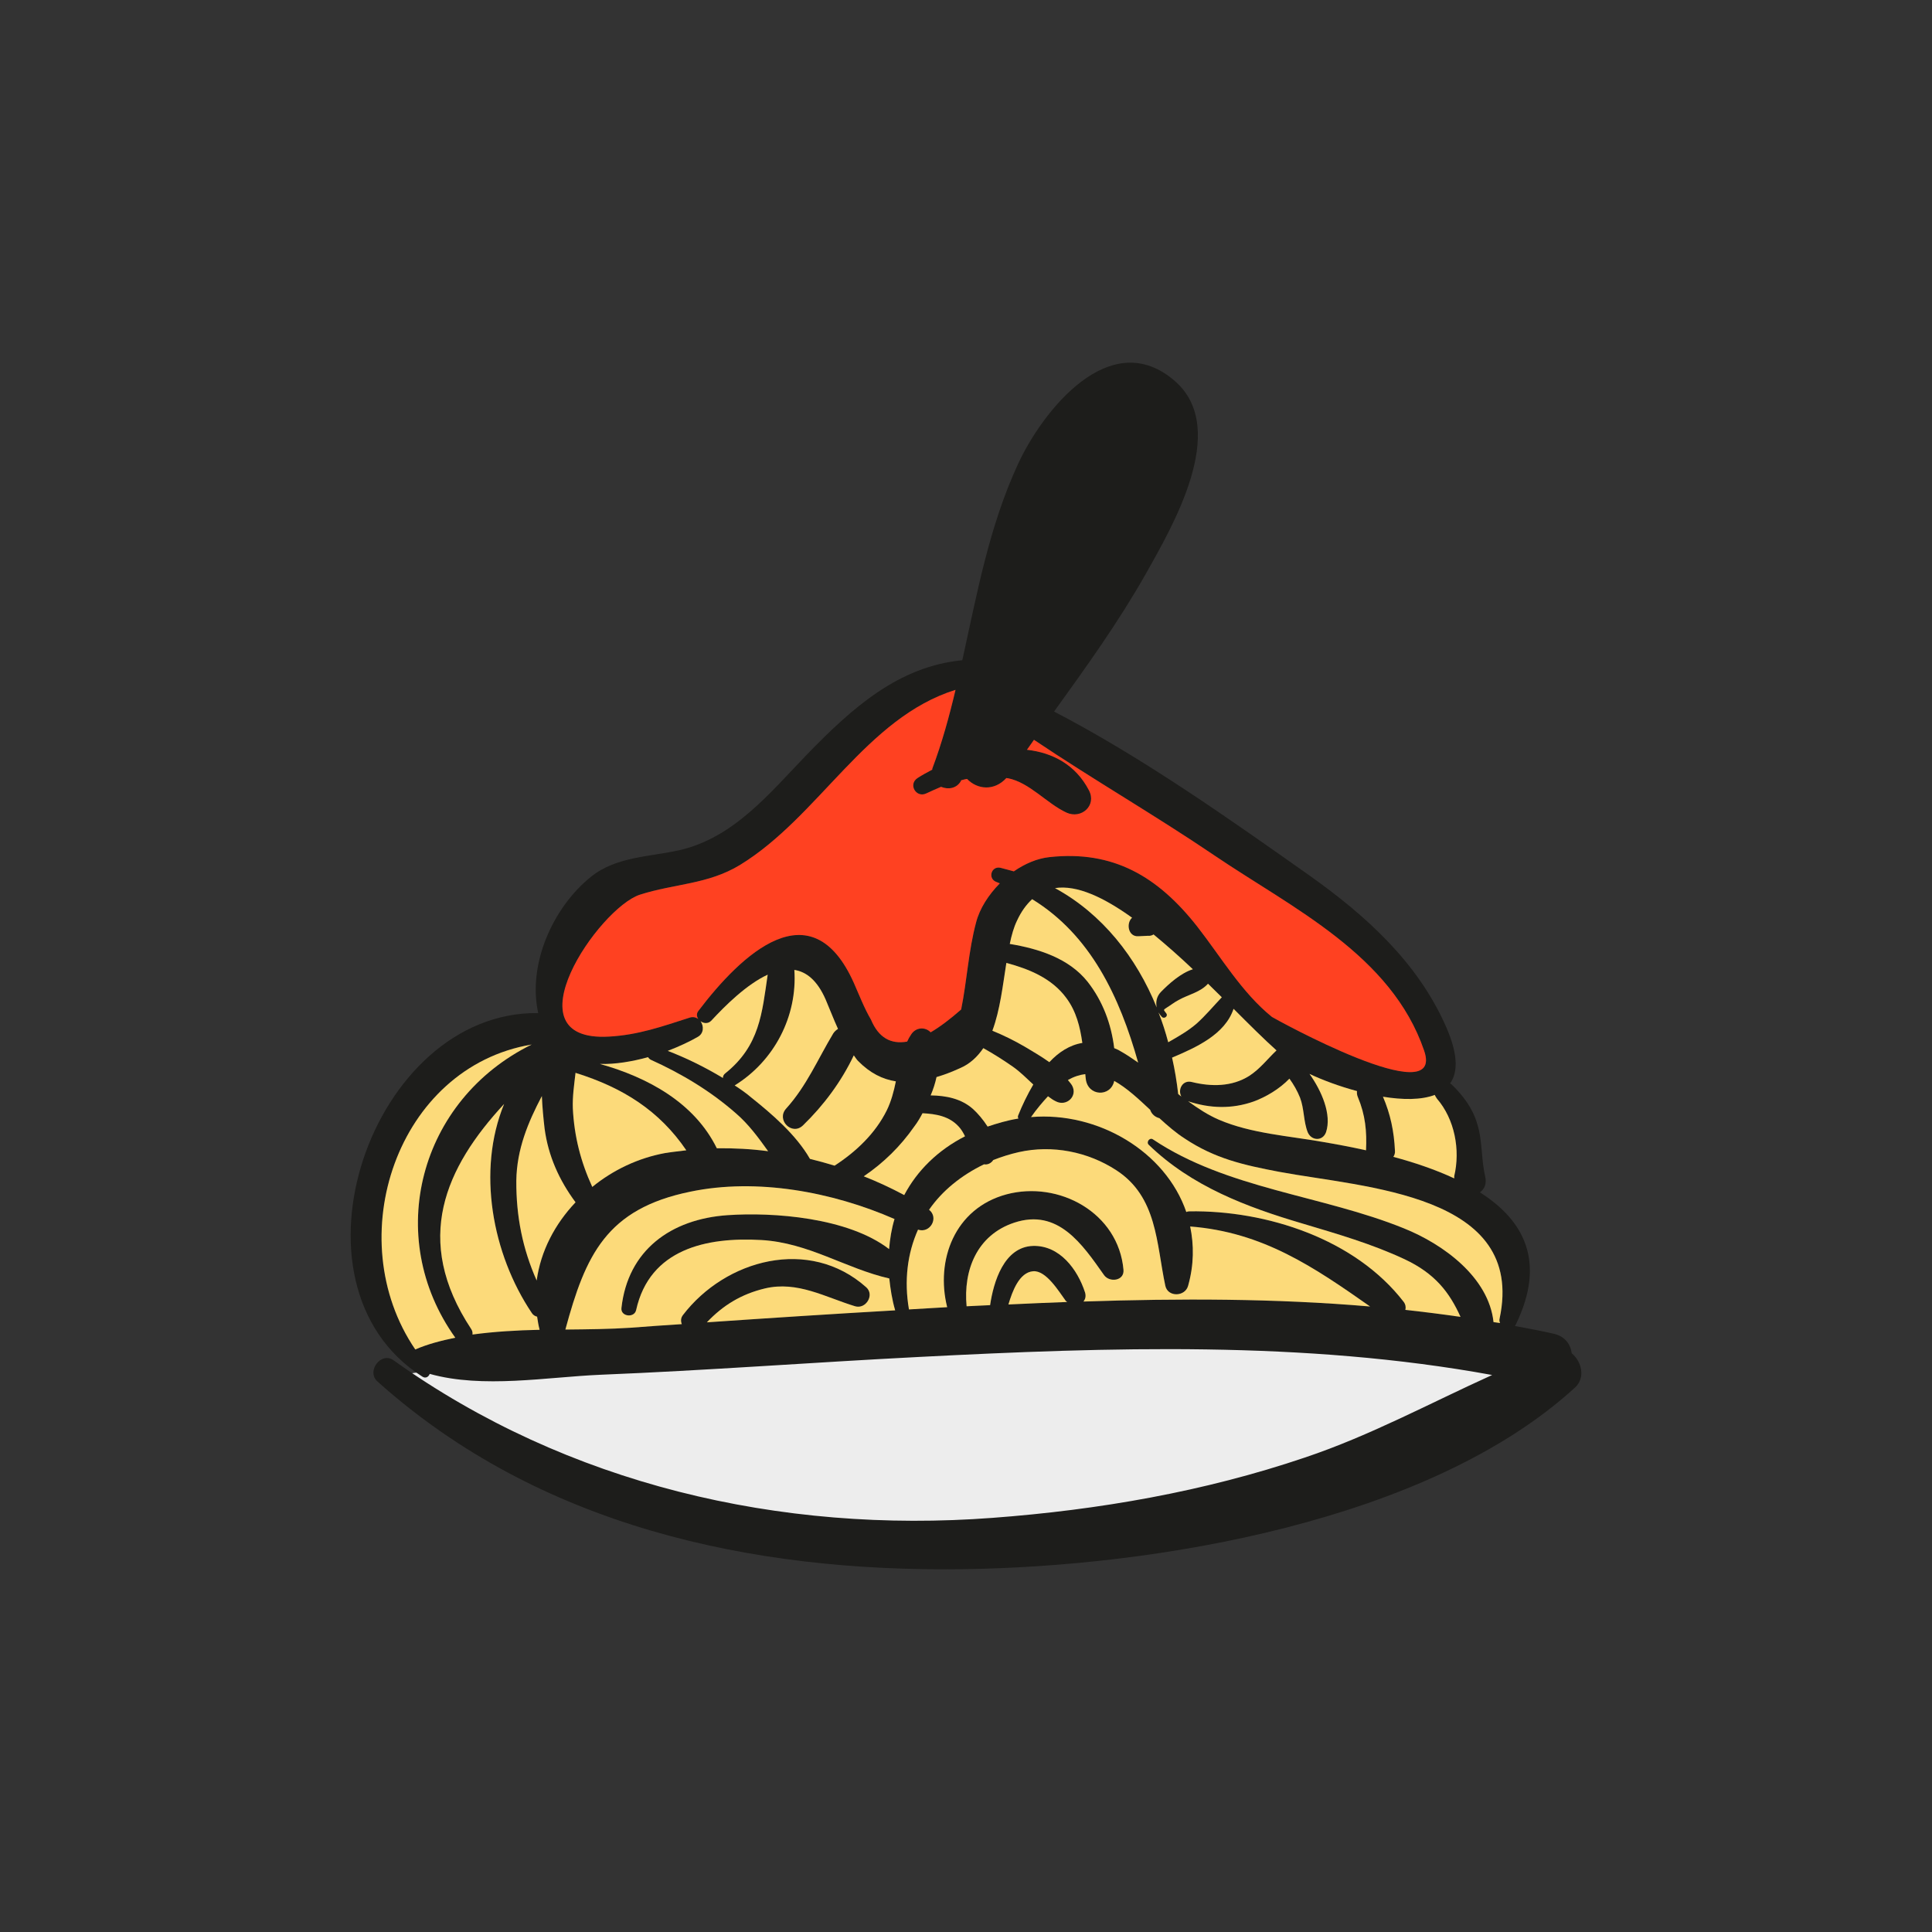 <?xml version="1.0" encoding="utf-8"?>
<!-- Generator: Adobe Illustrator 16.0.0, SVG Export Plug-In . SVG Version: 6.00 Build 0)  -->
<!DOCTYPE svg PUBLIC "-//W3C//DTD SVG 1.1//EN" "http://www.w3.org/Graphics/SVG/1.1/DTD/svg11.dtd">
<svg version="1.1" id="Layer_1" xmlns="http://www.w3.org/2000/svg" xmlns:xlink="http://www.w3.org/1999/xlink" x="0px" y="0px"
	 width="350px" height="350px" viewBox="0 0 350 350" enable-background="new 0 0 350 350" xml:space="preserve">
<rect x="0" y="0" width="350" height="350" fill="#333333" stroke="none"/>
<g>
	<path fill="#EDEDED" d="M71.648,249.219c0,0,12.921-2.083,28.762-3.335c15.84-1.252,78.573-8.754,114.633-6.463
		c36.056,2.296,66.276,8.339,66.276,8.339s-44.602,32.928-109.002,32.72c-64.405-0.208-93.582-25.426-101.504-31.261H71.648z"/>
	<path fill="#1D1D1B" d="M284.734,245.164c1.8,1.472,2.54,4.463,0.572,6.223c-26.618,24.326-76.25,32.433-110.894,32.884
		c-38.371,0.532-76.782-7.782-106.063-34.031c-2.004-1.84,0.7-5.443,2.951-3.808c31.489,22.482,70.023,31.448,108.519,28.541
		c19.203-1.432,38.327-4.746,56.591-10.933c11.837-3.972,22.687-9.87,33.908-14.945c-34.028-6.227-69.412-5.038-103.768-3.274
		c-19.248,0.979-38.535,2.455-57.782,3.23c-9.662,0.412-21.291,2.54-30.917-0.159c-0.204,0.531-0.736,0.899-1.352,0.487
		c-26.33-16.748-9.174-66.257,21.007-65.849c-1.964-8.842,2.663-19.123,9.501-24.65c4.587-3.727,10.729-3.643,16.136-4.875
		c9.786-2.251,16.296-10.317,22.971-17.24c8.354-8.638,16.748-16.052,28.217-17.156c2.66-11.997,4.831-24.162,10.074-35.503
		c4.339-9.462,16.788-25.514,28.621-14.909c9.666,8.726-0.695,26.29-5.526,34.892c-4.955,8.722-10.729,16.748-16.544,24.814
		c16.216,8.438,31.86,19.535,46.313,29.733c10.198,7.247,19.536,15.68,24.654,27.27c2.252,5.078,2.212,8.354,0.78,10.361
		c0.08,0.084,0.16,0.084,0.244,0.164c2.087,2.007,3.851,4.343,4.666,7.166c0.984,3.111,0.696,6.391,1.437,9.502
		c0.327,1.392-0.164,2.331-0.944,2.907c7.862,4.995,12.121,12.489,6.431,24.078c-0.04,0.04-0.084,0.08-0.124,0.124
		c2.336,0.448,4.671,0.86,6.963,1.392C283.503,242.049,284.526,243.524,284.734,245.164z M271.67,238.857
		c4.791-22.606-24.406-23.67-39.967-26.578c-6.431-1.228-11.589-2.375-17.076-6.019c-1.6-1.023-3.111-2.335-4.587-3.687
		c-0.779-0.204-1.392-0.696-1.68-1.516c-2.171-2.048-4.299-4.012-6.51-5.243c-0.616,2.991-4.831,2.827-5.159-0.408
		c-0.044-0.243-0.044-0.531-0.084-0.819c-1.023,0.124-2.048,0.452-3.151,1.067c0.244,0.324,0.572,0.652,0.775,1.024
		c1.024,1.923-1.023,3.807-2.907,2.863c-0.531-0.244-0.983-0.572-1.472-0.94c-0.983,1.064-2.007,2.252-3.071,3.768
		c12.122-1.023,24.362,6.223,28.13,17.2c0.164-0.084,0.328-0.124,0.576-0.124c13.965-0.204,30.017,4.994,38.818,16.42
		c0.328,0.452,0.412,0.983,0.288,1.436c3.359,0.368,6.675,0.776,9.994,1.268c-2.008-4.463-4.632-7.862-10.118-10.441
		c-5.938-2.783-12.201-4.587-18.508-6.471c-10.157-2.991-20.107-6.758-27.846-14.252c-0.535-0.488,0.164-1.432,0.776-0.98
		c13.393,8.966,30.673,10.114,45.413,16.093c7.25,2.907,15.4,8.926,16.261,16.996c0.367,0.04,0.775,0.12,1.188,0.164
		C271.63,239.43,271.59,239.142,271.67,238.857z M263.439,213.1c1.148-4.791,0.08-10.361-3.111-14.049
		c-0.164-0.244-0.327-0.488-0.411-0.696c-2.456,0.944-5.815,0.904-9.378,0.328c1.352,3.155,2.007,6.267,2.171,9.79
		c0.04,0.448-0.084,0.775-0.288,1.104c3.812,1.024,7.579,2.296,11.018,3.892C263.479,213.344,263.439,213.264,263.439,213.1z
		 M230.432,184.23c0.288,0.204,31.492,17.523,27.562,6.099c-5.938-17.36-23.875-25.798-37.963-35.34
		c-10.686-7.247-21.987-13.757-32.717-20.967c-0.412,0.576-0.819,1.188-1.271,1.804c4.671,0.532,8.806,2.704,11.222,7.33
		c1.476,2.784-1.392,5.283-4.056,4.055c-3.563-1.64-6.674-5.447-10.605-6.227c-0.08,0-0.204,0-0.288-0.04
		c-2.211,2.416-5.282,2.088-7.122,0.164c-0.372,0.04-0.695,0.164-1.068,0.244c0,0.044-0.04,0.084-0.04,0.124
		c-0.776,1.392-2.335,1.595-3.603,1.063c-0.9,0.368-1.76,0.78-2.663,1.188c-1.84,0.9-3.355-1.635-1.596-2.783
		c0.82-0.532,1.719-1.023,2.663-1.516c0-0.04,0-0.08,0-0.164c1.76-4.667,3.071-9.458,4.215-14.292
		c-16.256,5.079-24.69,22.935-39.067,31.737c-5.815,3.523-11.833,3.359-18.1,5.367c-7.451,2.416-24.119,26.738-5.651,25.713
		c5.323-0.283,9.666-1.839,14.661-3.438c0.616-0.204,1.147-0.04,1.556,0.248c-0.284-0.412-0.368-0.944,0-1.437
		c7.822-10.317,20.475-22.314,28.173-5.118c0.984,2.211,1.883,4.587,3.115,6.674c1.352,3.235,3.563,4.508,6.55,3.976
		c0.204-0.452,0.452-0.904,0.736-1.312c0.82-1.268,2.5-1.432,3.523-0.368c1.679-0.983,3.523-2.376,5.526-4.135
		c1.068-5.283,1.312-10.566,2.704-15.769c0.655-2.54,2.251-4.995,4.299-7.083c-0.204-0.084-0.408-0.164-0.612-0.248
		c-1.6-0.572-0.983-2.908,0.696-2.58c0.86,0.204,1.64,0.452,2.455,0.656c2.008-1.392,4.22-2.335,6.431-2.579
		c11.59-1.272,19.695,3.523,26.822,12.613C221.178,173.337,224.984,179.848,230.432,184.23z M247.468,208.389
		c0.164-3.439-0.12-6.387-1.472-9.622c-0.164-0.367-0.208-0.739-0.164-1.107c-3.195-0.859-6.267-2.004-8.603-3.111
		c2.212,3.111,4.056,7.37,2.991,10.565c-0.615,1.68-2.663,1.556-3.318,0c-0.776-1.968-0.612-4.219-1.392-6.267
		c-0.492-1.228-1.148-2.375-1.924-3.439c-1.804,1.884-4.259,3.319-6.471,4.136c-3.931,1.392-7.946,1.271-11.877-0.04
		c1.804,1.312,3.603,2.499,5.61,3.359c5.858,2.495,12.573,2.907,18.796,4.011C242.064,207.285,244.724,207.776,247.468,208.389z
		 M248.207,236.686c-10.157-7.126-19.411-13.473-32.596-14.496c0.695,3.359,0.695,6.922-0.372,10.729
		c-0.532,2.008-3.684,2.127-4.135,0c-1.636-7.658-1.433-16.092-8.887-20.927c-5.158-3.355-11.589-4.627-17.647-3.275
		c-1.64,0.368-3.155,0.859-4.631,1.432c-0.368,0.575-1.024,0.903-1.676,0.779c-4.139,2.008-7.578,4.791-9.954,8.23
		c1.843,1.476,0.164,4.343-2.003,3.604c-1.928,4.303-2.54,9.258-1.64,14.456c2.292-0.124,4.627-0.288,6.922-0.408
		c-2.131-8.518,1.348-17.896,10.725-20.435c9.502-2.54,20.312,3.315,21.216,13.677c0.163,2.008-2.54,2.335-3.523,0.943
		c-3.932-5.57-8.314-12.121-16.257-9.502c-6.798,2.252-9.253,8.643-8.642,15.152c1.436-0.084,2.827-0.123,4.259-0.203
		c0.616-4.18,2.5-10.565,7.782-10.729c4.831-0.124,8.066,4.259,9.418,8.434c0.204,0.696,0.04,1.228-0.288,1.64
		C213.604,235.21,231.007,235.21,248.207,236.686z M226.297,194.916c1.967-1.268,3.318-3.071,4.954-4.627
		c-2.291-2.048-4.914-4.667-7.778-7.534c-1.56,4.667-6.798,7.002-11.141,8.846c0.491,2.168,0.859,4.379,1.107,6.591
		c0.164,0.163,0.368,0.287,0.572,0.451c-0.696-1.228,0.203-3.071,1.923-2.619C219.418,196.884,223.186,196.884,226.297,194.916z
		 M221.342,180.667c-0.82-0.819-1.68-1.64-2.5-2.459c-1.392,1.556-3.479,1.928-5.322,2.951c-0.776,0.408-1.432,0.939-2.168,1.392
		c-0.699,0.448-0.535,0.368-0.044,1.063c0.328,0.492-0.407,1.023-0.815,0.616c-0.248-0.248-0.452-0.536-0.616-0.82
		c0.696,1.76,1.268,3.563,1.76,5.403c1.804-1.024,3.604-2.048,5.159-3.396C218.435,183.942,219.826,182.263,221.342,180.667z
		 M216.099,175.588c-2.331-2.211-4.747-4.343-7.122-6.306c-0.248,0.164-0.576,0.288-0.983,0.244l-1.76,0.084
		c-1.884,0.124-2.256-2.375-1.148-3.359c-5.078-3.643-9.949-5.979-13.964-5.363c8.558,4.667,14.74,12.529,18.427,21.619
		c-0.203-0.939-0.039-1.964,0.736-2.783C211.72,178.252,213.888,176.284,216.099,175.588z M202.954,190.413
		c1.107,0.611,2.171,1.352,3.235,2.087c-3.355-11.917-8.599-23.094-19.204-29.604c-1.023,0.939-1.967,2.207-2.743,3.887
		c-0.576,1.188-0.983,2.624-1.312,4.219c5.199,0.86,10.689,2.58,14.089,6.838c2.743,3.483,4.299,7.658,4.831,12.041
		C202.218,190.045,202.586,190.165,202.954,190.413z M196.075,188.938c-0.407-2.907-1.104-5.731-2.907-8.15
		c-2.619-3.56-6.714-5.239-10.854-6.347c-0.651,4.096-1.144,8.559-2.535,12.285c2.004,0.82,4.011,1.804,5.895,2.907
		c1.352,0.82,2.947,1.72,4.423,2.788C191.776,190.617,193.784,189.305,196.075,188.938z M182.687,236.318
		c3.56-0.164,7.082-0.328,10.646-0.452c-0.084-0.08-0.204-0.124-0.288-0.244c-1.188-1.6-3.519-5.53-5.895-5.322
		C184.65,230.504,183.383,233.942,182.687,236.318z M184.446,202.082c0.735-1.844,1.68-3.807,2.743-5.61
		c-1.228-1.144-2.375-2.292-3.643-3.191c-1.764-1.231-3.563-2.376-5.407-3.399c-1.063,1.556-2.415,2.863-4.259,3.644
		c-1.432,0.655-2.828,1.188-4.219,1.596c-0.244,1.147-0.612,2.255-1.063,3.318c2.783,0.04,5.526,0.572,7.658,2.456
		c0.9,0.819,1.844,1.928,2.659,3.195c1.724-0.572,3.483-1.108,5.447-1.432c0.044,0,0.084,0,0.124,0
		C184.406,202.45,184.362,202.286,184.446,202.082z M174.82,205.85c-0.323-0.656-0.652-1.229-1.144-1.76
		c-1.72-1.884-4.095-2.292-6.555-2.416c-0.448,0.86-0.939,1.68-1.472,2.376c-2.539,3.643-5.61,6.635-9.174,9.05
		c2.5,0.983,4.955,2.128,7.331,3.399C166.143,212.076,169.866,208.389,174.82,205.85z M162.167,237.382
		c-0.572-1.964-0.86-3.891-1.064-5.774c-7.902-1.8-14.576-6.471-23.178-6.963c-9.91-0.571-20.228,1.6-22.687,12.697
		c-0.328,1.472-2.823,1.188-2.659-0.368c1.144-10.485,8.966-16.136,19.244-16.832c8.234-0.571,21.787,0.408,29.241,6.143
		c0.164-1.883,0.448-3.687,0.984-5.446c-11.345-4.955-24.982-7.454-36.979-4.955c-15.232,3.111-19,11.51-22.647,24.979
		c4.095-0.04,8.066-0.08,11.753-0.324c3.111-0.248,6.227-0.452,9.338-0.656c-0.204-0.531-0.204-1.107,0.204-1.64
		c7.698-10.073,22.891-14.248,33.212-5.034c1.556,1.392-0.084,4.011-2.008,3.438c-5.406-1.639-10.441-4.626-16.34-3.234
		c-4.299,1.023-7.618,3.071-10.525,6.143C139.401,238.773,150.786,238.038,162.167,237.382z M160.652,201.143
		c0.78-1.6,1.271-3.399,1.64-5.243c-2.375-0.368-4.667-1.476-6.838-3.687c-0.288-0.284-0.532-0.696-0.78-1.024
		c-2.251,4.751-5.447,9.05-9.214,12.697c-2.003,1.924-4.911-1.023-3.027-3.071c3.723-4.135,5.69-8.886,8.518-13.597
		c0.244-0.368,0.532-0.616,0.86-0.82c-0.82-1.799-1.516-3.643-2.255-5.362c-1.512-3.439-3.479-4.995-5.651-5.323
		c0.576,8.395-3.643,16.501-10.81,20.924c1.064,0.695,2.087,1.392,3.031,2.211c3.643,2.907,8.106,6.719,10.605,11.098
		c1.516,0.368,2.987,0.779,4.463,1.228C155.085,208.637,158.564,205.357,160.652,201.143z M131.415,194.424
		c6.227-4.995,6.635-10.894,7.658-17.852c-3.807,1.76-7.618,5.526-10.237,8.354c-0.572,0.572-1.352,0.492-1.924,0.08
		c0.612,0.86,0.612,2.212-0.492,2.827c-1.392,0.816-3.319,1.72-5.447,2.54c3.479,1.348,6.798,2.987,9.99,4.911
		C130.963,194.956,131.087,194.672,131.415,194.424z M129.859,208.021c3.111-0.04,6.223,0.124,9.294,0.532
		c-1.76-2.456-3.519-4.871-5.854-6.879c-4.627-4.055-9.826-7.166-15.437-9.705c-0.208-0.124-0.372-0.288-0.452-0.452
		c-2.868,0.779-5.899,1.312-8.722,1.228C117.33,195.164,125.804,199.751,129.859,208.021z M120.521,208.881
		c1.271-0.204,2.539-0.328,3.811-0.492c-4.875-7.166-11.469-11.342-19.987-14.005c-0.04-0.04-0.04-0.04-0.08-0.04
		c-0.244,2.128-0.572,4.259-0.492,6.431c0.248,5.075,1.432,9.702,3.523,14.249C111.063,211.952,115.606,209.78,120.521,208.881z
		 M104.265,217.807c-2.947-3.972-4.955-8.395-5.611-13.389c-0.204-1.76-0.408-3.808-0.492-5.855
		c-2.496,4.747-4.543,9.622-4.627,15.313c-0.04,6.511,1.147,12.369,3.687,18.101C97.958,226.612,100.538,221.737,104.265,217.807z
		 M97.754,240.905c-0.204-0.78-0.328-1.556-0.452-2.376c-0.368-0.084-0.736-0.288-0.984-0.695
		c-7.167-10.689-9.95-25.758-4.995-37.839C80.679,211.5,74.7,224.604,85.346,240.741c0.248,0.368,0.288,0.695,0.248,1.023
		C89.524,241.233,93.66,240.985,97.754,240.905z M75.232,244.468c2.251-0.983,4.707-1.6,7.246-2.131
		c-13.061-18.264-6.55-43.078,13.841-53.111C71.913,193.32,61.511,224.321,75.232,244.468z"/>
	<path fill="#FCDA7A" d="M231.703,212.279c15.561,2.908,44.758,3.972,39.967,26.578c-0.08,0.284-0.04,0.572,0.084,0.82
		c-0.412-0.044-0.82-0.124-1.188-0.164c-0.86-8.07-9.011-14.089-16.261-16.996c-14.74-5.979-32.021-7.127-45.413-16.093
		c-0.612-0.451-1.312,0.492-0.776,0.98c7.738,7.494,17.688,11.261,27.846,14.252c6.307,1.884,12.569,3.688,18.508,6.471
		c5.486,2.579,8.11,5.979,10.118,10.441c-3.319-0.491-6.635-0.899-9.994-1.268c0.124-0.452,0.04-0.983-0.288-1.436
		c-8.802-11.426-24.854-16.624-38.818-16.42c-0.248,0-0.412,0.04-0.576,0.124c-3.768-10.978-16.008-18.224-28.13-17.2
		c1.064-1.516,2.088-2.703,3.071-3.768c0.488,0.368,0.94,0.696,1.472,0.94c1.884,0.943,3.932-0.94,2.907-2.863
		c-0.203-0.372-0.531-0.7-0.775-1.024c1.104-0.615,2.128-0.943,3.151-1.067c0.04,0.288,0.04,0.576,0.084,0.819
		c0.328,3.235,4.543,3.399,5.159,0.408c2.211,1.231,4.339,3.195,6.51,5.243c0.288,0.819,0.9,1.312,1.68,1.516
		c1.476,1.352,2.987,2.663,4.587,3.687C220.114,209.904,225.272,211.052,231.703,212.279z"/>
	<path fill="#FCDA7A" d="M260.328,199.051c3.191,3.688,4.26,9.258,3.111,14.049c0,0.164,0.04,0.244,0,0.368
		c-3.438-1.596-7.206-2.867-11.018-3.892c0.204-0.328,0.328-0.655,0.288-1.104c-0.164-3.523-0.819-6.635-2.171-9.79
		c3.563,0.576,6.922,0.616,9.378-0.328C260.001,198.563,260.164,198.807,260.328,199.051z"/>
	<path fill="#FF4121" d="M257.993,190.329c3.931,11.425-27.273-5.895-27.562-6.099c-5.447-4.383-9.254-10.894-13.513-16.34
		c-7.127-9.09-15.232-13.885-26.822-12.613c-2.211,0.244-4.423,1.188-6.431,2.579c-0.815-0.204-1.595-0.452-2.455-0.656
		c-1.68-0.328-2.296,2.007-0.696,2.58c0.204,0.084,0.408,0.164,0.612,0.248c-2.048,2.087-3.644,4.543-4.299,7.083
		c-1.392,5.203-1.636,10.485-2.704,15.769c-2.003,1.759-3.847,3.151-5.526,4.135c-1.024-1.063-2.704-0.899-3.523,0.368
		c-0.284,0.407-0.532,0.859-0.736,1.312c-2.987,0.532-5.199-0.74-6.55-3.976c-1.232-2.087-2.131-4.463-3.115-6.674
		c-7.698-17.196-20.351-5.199-28.173,5.118c-0.368,0.492-0.284,1.024,0,1.437c-0.408-0.288-0.94-0.452-1.556-0.248
		c-4.995,1.6-9.338,3.155-14.661,3.438c-18.468,1.024-1.8-23.298,5.651-25.713c6.266-2.008,12.285-1.844,18.1-5.367
		c14.376-8.802,22.811-26.658,39.067-31.737c-1.144,4.835-2.456,9.626-4.215,14.292c0,0.084,0,0.124,0,0.164
		c-0.944,0.492-1.843,0.984-2.663,1.516c-1.76,1.148-0.244,3.683,1.596,2.783c0.903-0.408,1.763-0.819,2.663-1.188
		c1.268,0.532,2.827,0.328,3.603-1.063c0-0.04,0.04-0.08,0.04-0.124c0.373-0.08,0.696-0.204,1.068-0.244
		c1.84,1.924,4.911,2.251,7.122-0.164c0.084,0.04,0.208,0.04,0.288,0.04c3.932,0.78,7.043,4.587,10.605,6.227
		c2.664,1.228,5.531-1.271,4.056-4.055c-2.416-4.626-6.551-6.798-11.222-7.33c0.452-0.616,0.859-1.228,1.271-1.804
		c10.729,7.21,22.031,13.721,32.717,20.967C234.118,164.531,252.055,172.969,257.993,190.329z"/>
	<path fill="#FCDA7A" d="M245.996,198.767c1.352,3.235,1.636,6.183,1.472,9.622c-2.744-0.612-5.403-1.104-7.822-1.516
		c-6.223-1.104-12.938-1.516-18.796-4.011c-2.008-0.86-3.807-2.048-5.61-3.359c3.931,1.312,7.946,1.432,11.877,0.04
		c2.212-0.816,4.667-2.252,6.471-4.136c0.775,1.064,1.432,2.212,1.924,3.439c0.779,2.048,0.615,4.299,1.392,6.267
		c0.655,1.556,2.703,1.68,3.318,0c1.064-3.195-0.779-7.454-2.991-10.565c2.336,1.107,5.407,2.252,8.603,3.111
		C245.788,198.027,245.832,198.399,245.996,198.767z"/>
	<path fill="#FCDA7A" d="M215.611,222.189c13.185,1.023,22.438,7.37,32.596,14.496c-17.2-1.476-34.604-1.476-51.928-0.899
		c0.328-0.412,0.492-0.943,0.288-1.64c-1.352-4.175-4.587-8.558-9.418-8.434c-5.282,0.164-7.166,6.55-7.782,10.729
		c-1.432,0.08-2.823,0.119-4.259,0.203c-0.611-6.51,1.844-12.9,8.642-15.152c7.942-2.619,12.325,3.932,16.257,9.502
		c0.983,1.392,3.687,1.064,3.523-0.943c-0.904-10.361-11.714-16.217-21.216-13.677c-9.377,2.539-12.856,11.917-10.725,20.435
		c-2.295,0.12-4.631,0.284-6.922,0.408c-0.9-5.198-0.288-10.153,1.64-14.456c2.167,0.739,3.847-2.128,2.003-3.604
		c2.375-3.439,5.814-6.223,9.954-8.23c0.651,0.124,1.308-0.204,1.676-0.779c1.476-0.572,2.991-1.063,4.631-1.432
		c6.059-1.352,12.489-0.08,17.647,3.275c7.454,4.835,7.251,13.269,8.887,20.927c0.451,2.127,3.603,2.008,4.135,0
		C216.307,229.111,216.307,225.549,215.611,222.189z"/>
	<path fill="#FCDA7A" d="M231.251,190.289c-1.636,1.556-2.987,3.359-4.954,4.627c-3.111,1.968-6.879,1.968-10.362,1.107
		c-1.72-0.452-2.619,1.392-1.923,2.619c-0.204-0.164-0.408-0.288-0.572-0.451c-0.248-2.212-0.616-4.423-1.107-6.591
		c4.343-1.844,9.581-4.179,11.141-8.846C226.337,185.622,228.96,188.241,231.251,190.289z"/>
	<path fill="#FCDA7A" d="M218.842,178.208c0.82,0.819,1.68,1.64,2.5,2.459c-1.516,1.596-2.907,3.275-4.547,4.751
		c-1.556,1.348-3.355,2.371-5.159,3.396c-0.492-1.84-1.063-3.644-1.76-5.403c0.164,0.284,0.368,0.572,0.616,0.82
		c0.408,0.407,1.144-0.124,0.815-0.616c-0.491-0.695-0.655-0.615,0.044-1.063c0.736-0.452,1.392-0.983,2.168-1.392
		C215.363,180.136,217.45,179.764,218.842,178.208z"/>
	<path fill="#FCDA7A" d="M208.977,169.282c2.375,1.963,4.791,4.095,7.122,6.306c-2.211,0.696-4.379,2.664-5.814,4.136
		c-0.775,0.819-0.939,1.844-0.736,2.783c-3.687-9.09-9.869-16.952-18.427-21.619c4.015-0.616,8.886,1.72,13.964,5.363
		c-1.107,0.984-0.735,3.483,1.148,3.359l1.76-0.084C208.4,169.57,208.729,169.446,208.977,169.282z"/>
	<path fill="#FCDA7A" d="M206.189,192.5c-1.064-0.735-2.128-1.476-3.235-2.087c-0.368-0.248-0.736-0.368-1.104-0.532
		c-0.532-4.383-2.088-8.558-4.831-12.041c-3.399-4.259-8.89-5.979-14.089-6.838c0.328-1.596,0.735-3.031,1.312-4.219
		c0.776-1.68,1.72-2.947,2.743-3.887C197.591,169.406,202.834,180.583,206.189,192.5z"/>
	<path fill="#FCDA7A" d="M193.168,180.787c1.804,2.419,2.5,5.243,2.907,8.15c-2.291,0.367-4.299,1.68-5.979,3.483
		c-1.476-1.068-3.071-1.968-4.423-2.788c-1.884-1.104-3.891-2.087-5.895-2.907c1.392-3.727,1.884-8.189,2.535-12.285
		C186.454,175.548,190.549,177.228,193.168,180.787z"/>
	<path fill="#FCDA7A" d="M193.332,235.866c-3.563,0.124-7.086,0.288-10.646,0.452c0.696-2.376,1.964-5.814,4.463-6.019
		c2.376-0.208,4.707,3.723,5.895,5.322C193.128,235.742,193.248,235.786,193.332,235.866z"/>
	<path fill="#FCDA7A" d="M187.189,196.472c-1.063,1.804-2.008,3.767-2.743,5.61c-0.084,0.204-0.04,0.368,0.04,0.576
		c-0.04,0-0.08,0-0.124,0c-1.964,0.323-3.724,0.859-5.447,1.432c-0.815-1.268-1.759-2.376-2.659-3.195
		c-2.131-1.884-4.875-2.416-7.658-2.456c0.452-1.063,0.82-2.171,1.063-3.318c1.392-0.408,2.788-0.94,4.219-1.596
		c1.844-0.78,3.195-2.088,4.259-3.644c1.844,1.023,3.644,2.168,5.407,3.399C184.814,194.18,185.962,195.328,187.189,196.472z"/>
	<path fill="#FCDA7A" d="M173.677,204.09c0.492,0.531,0.82,1.104,1.144,1.76c-4.955,2.539-8.678,6.227-11.013,10.649
		c-2.375-1.271-4.831-2.416-7.331-3.399c3.563-2.415,6.635-5.407,9.174-9.05c0.532-0.696,1.024-1.516,1.472-2.376
		C169.582,201.798,171.957,202.206,173.677,204.09z"/>
	<path fill="#FCDA7A" d="M161.104,231.607c0.204,1.884,0.492,3.811,1.064,5.774c-11.381,0.656-22.767,1.392-34.112,2.172
		c2.907-3.071,6.227-5.119,10.525-6.143c5.898-1.392,10.934,1.596,16.34,3.234c1.924,0.572,3.563-2.047,2.008-3.438
		c-10.322-9.214-25.514-5.039-33.212,5.034c-0.408,0.532-0.408,1.108-0.204,1.64c-3.111,0.204-6.227,0.408-9.338,0.656
		c-3.687,0.244-7.658,0.284-11.753,0.324c3.647-13.469,7.415-21.867,22.647-24.979c11.997-2.499,25.634,0,36.979,4.955
		c-0.536,1.76-0.82,3.563-0.984,5.446c-7.454-5.734-21.007-6.714-29.241-6.143c-10.278,0.696-18.1,6.347-19.244,16.832
		c-0.164,1.556,2.332,1.84,2.659,0.368c2.459-11.098,12.777-13.269,22.687-12.697C146.527,225.137,153.202,229.808,161.104,231.607z
		"/>
	<path fill="#FCDA7A" d="M162.292,195.899c-0.368,1.844-0.86,3.644-1.64,5.243c-2.087,4.215-5.567,7.494-9.458,10.029
		c-1.476-0.448-2.947-0.859-4.463-1.228c-2.5-4.379-6.962-8.19-10.605-11.098c-0.944-0.819-1.967-1.516-3.031-2.211
		c7.167-4.423,11.385-12.529,10.81-20.924c2.171,0.328,4.139,1.884,5.651,5.323c0.74,1.72,1.436,3.563,2.255,5.362
		c-0.328,0.204-0.616,0.452-0.86,0.82c-2.828,4.711-4.795,9.462-8.518,13.597c-1.884,2.048,1.024,4.995,3.027,3.071
		c3.767-3.647,6.962-7.946,9.214-12.697c0.248,0.328,0.492,0.74,0.78,1.024C157.625,194.424,159.916,195.531,162.292,195.899z"/>
	<path fill="#FCDA7A" d="M139.073,176.572c-1.023,6.958-1.432,12.856-7.658,17.852c-0.328,0.248-0.452,0.532-0.452,0.86
		c-3.191-1.924-6.511-3.563-9.99-4.911c2.127-0.82,4.055-1.724,5.447-2.54c1.104-0.615,1.104-1.967,0.492-2.827
		c0.572,0.412,1.352,0.492,1.924-0.08C131.455,182.099,135.266,178.332,139.073,176.572z"/>
	<path fill="#FCDA7A" d="M139.153,208.553c-3.071-0.408-6.183-0.572-9.294-0.532c-4.055-8.27-12.529-12.856-21.171-15.276
		c2.823,0.084,5.854-0.448,8.722-1.228c0.08,0.164,0.244,0.328,0.452,0.452c5.611,2.539,10.81,5.65,15.437,9.705
		C135.634,203.682,137.393,206.097,139.153,208.553z"/>
	<path fill="#FCDA7A" d="M124.333,208.389c-1.272,0.164-2.54,0.288-3.811,0.492c-4.915,0.899-9.458,3.071-13.225,6.143
		c-2.091-4.547-3.275-9.174-3.523-14.249c-0.08-2.172,0.248-4.303,0.492-6.431c0.04,0,0.04,0,0.08,0.04
		C112.863,197.047,119.458,201.223,124.333,208.389z"/>
	<path fill="#FCDA7A" d="M98.654,204.418c0.656,4.994,2.664,9.417,5.611,13.389c-3.727,3.931-6.307,8.806-7.042,14.169
		c-2.54-5.731-3.727-11.59-3.687-18.101c0.084-5.69,2.131-10.565,4.627-15.313C98.247,200.61,98.45,202.658,98.654,204.418z"/>
	<path fill="#FCDA7A" d="M97.303,238.529c0.124,0.82,0.248,1.596,0.452,2.376c-4.095,0.08-8.23,0.328-12.161,0.859
		c0.04-0.328,0-0.655-0.248-1.023c-10.646-16.137-4.667-29.241,5.979-40.746c-4.955,12.081-2.172,27.149,4.995,37.839
		C96.567,238.241,96.935,238.445,97.303,238.529z"/>
	<path fill="#FCDA7A" d="M82.478,242.337c-2.539,0.531-4.995,1.147-7.246,2.131c-13.721-20.146-3.319-51.147,21.087-55.242
		C75.928,199.259,69.417,224.073,82.478,242.337z"/>
</g>
</svg>
